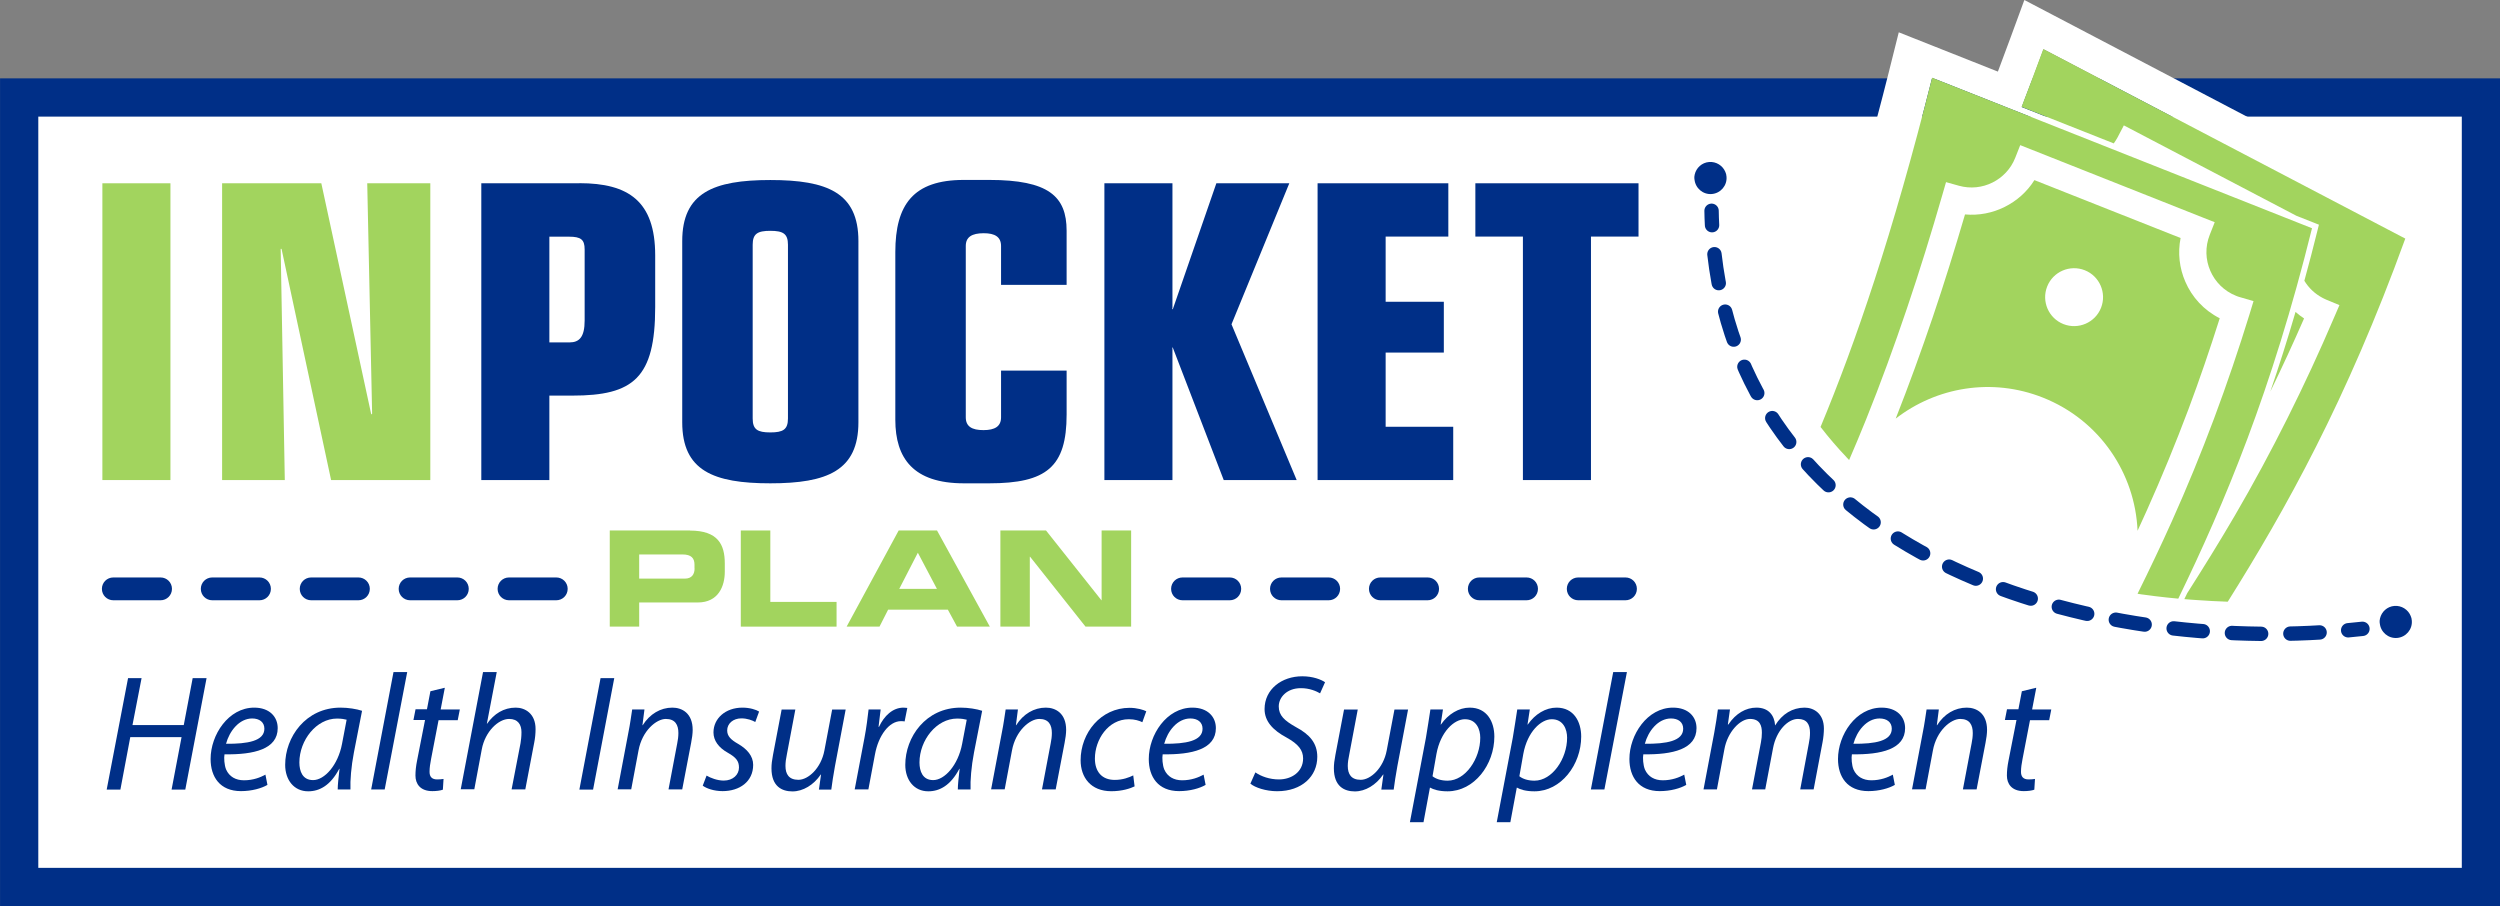 <?xml version="1.0" encoding="UTF-8"?><svg id="Layer_1" xmlns="http://www.w3.org/2000/svg" viewBox="0 0 260.8 94.52"><rect x="0" y="0" width="260.8" height="94.52" fill="#808080" stroke="none"/><defs><style>.cls-1,.cls-2,.cls-3{stroke:#002f87;stroke-miterlimit:10;}.cls-1,.cls-3{fill:none;stroke-linecap:round;stroke-width:1.5px;}.cls-4{fill:#002f87;}.cls-5,.cls-2{fill:#fff;}.cls-6{fill:#a2d45e;}.cls-2{stroke-width:3.99px;}.cls-3{stroke-dasharray:0 0 3.05 3.05;}</style></defs><path class="cls-2" d="M194.92,10.17H2V92.53H258.81V10.17h-63.89Z"/><path class="cls-5" d="M186.91,40.04c.71,1.23,1.47,2.43,2.31,3.58,.14,.2,.29,.39,.44,.59,.09,.11,.17,.23,.26,.34,3.68-8.82,7.51-20.02,11.64-36.43l39.63,15.7c-4.19,16.94-9.12,28.68-13.95,38.64,.21,.02,.43,.04,.65,.06,.1-.21,.2-.42,.3-.62,1.7-2.67,3.37-5.36,4.97-8.1,1.95-3.35,3.78-6.74,5.5-10.18,1.74-3.48,3.35-6.96,4.84-10.45l.57-1.32-1.33-.55c-.05-.02-.13-.06-.22-.1l-.2-.1c-.82-.43-1.46-1.06-1.91-1.79,.47-1.72,.93-3.49,1.39-5.33l.13-.52-2.35-.93-18-9.43-.66,1.26c-.12,.22-.25,.43-.39,.62l-9.62-3.81c.74-1.92,1.5-3.93,2.27-6.03l37.76,19.78c-6.15,16.95-12.5,28.29-18.52,37.88,1.38,.05,2.79,.08,4.22,.07,5.75-9.32,11.84-20.55,17.7-36.72l1.08-2.97-22.75-11.92L211.18,0l-1.42,3.87c-.45,1.23-.9,2.43-1.34,3.6l-10.34-4.1-.96,3.83-.04,.17c-3.58,14.22-6.94,24.47-10.16,32.66Zm53.45-6.81c-1.12,2.59-2.29,5.12-3.51,7.61,.89-2.61,1.76-5.36,2.62-8.28,.28,.24,.57,.47,.89,.68Z"/><path class="cls-6" d="M236.85,40.83c1.21-2.49,2.38-5.02,3.51-7.61-.32-.21-.61-.43-.89-.68-.85,2.92-1.73,5.67-2.62,8.28Z"/><path class="cls-6" d="M229.19,62.6c1.05,.08,2.12,.13,3.21,.17,6.02-9.59,12.37-20.93,18.52-37.88L213.16,5.12c-.77,2.1-1.53,4.1-2.27,6.03l9.62,3.81c.14-.2,.27-.4,.39-.62l.66-1.26,18,9.43,2.35,.93-.13,.52c-.45,1.83-.92,3.61-1.39,5.33,.45,.74,1.09,1.36,1.91,1.79l.2,.1c.09,.04,.16,.07,.22,.1l1.33,.55-.57,1.32c-1.49,3.49-3.1,6.97-4.84,10.45-1.72,3.44-3.55,6.84-5.5,10.18-1.6,2.74-3.27,5.43-4.97,8.1-.1,.21-.2,.42-.3,.62,.24,.02,.49,.04,.73,.06,.19,.02,.39,.03,.58,.04Z"/><path class="cls-5" d="M230.95,43.68c1.36-3.64,2.6-7.27,3.71-10.9l.42-1.38-1.38-.4c-.06-.02-.13-.04-.23-.07l-.21-.08c-1.26-.5-2.19-1.46-2.69-2.61-.5-1.15-.56-2.49-.06-3.75l.52-1.32-1.32-.52-18.97-7.52-.52,1.32c-.46,1.17-1.33,2.06-2.37,2.58-1.06,.53-2.3,.67-3.49,.34l-1.36-.38-.39,1.35c-1.14,3.95-2.36,7.9-3.69,11.83-1.33,3.93-2.74,7.8-4.27,11.6-.57,1.41-1.16,2.81-1.76,4.21,.3,.31,.62,.62,.95,.94,.14,.13,.28,.27,.42,.4,.16,.15,.32,.29,.48,.44,.27,.24,.48,.43,.69,.61,.57,.49,1.16,.97,1.74,1.42,.6,.46,1.2,.9,1.79,1.31,.81,.56,1.71,1.13,2.65,1.69l.16,.09c.08,.05,.16,.09,.24,.14,.41,.24,.83,.47,1.26,.7h0c.44,.24,.88,.47,1.33,.69,.29,.14,.57,.28,.85,.41h0c.09,.04,.18,.09,.26,.13,.77,.36,1.55,.7,2.32,1.02h.04c.3,.14,.61,.26,.9,.37,.72,.28,1.48,.55,2.26,.82l.15,.05c.07,.02,.13,.05,.2,.07,.08,.03,.16,.05,.23,.08,.85,.28,1.73,.55,2.62,.79h0c.09,.03,.19,.05,.28,.08,.7,.19,1.42,.37,2.14,.55h0c.05,.01,.11,.03,.16,.04,.42,.1,.86,.2,1.3,.29l.26,.03,.11,.05h0c.12,.03,.24,.05,.36,.07,.09,.02,.18,.03,.27,.05l.09,.02c.14,.03,.28,.06,.42,.08,1.05,.2,2.11,.38,3.17,.54,1.23-2.49,2.43-5,3.57-7.54,1.58-3.53,3.05-7.1,4.4-10.71Zm-6.99,9.55c-.32,.71-.65,1.42-.97,2.13-.25-5.98-3.95-11.54-9.87-13.89-5.33-2.11-11.14-1.09-15.36,2.19,1.38-3.5,2.67-7.03,3.86-10.57,1.19-3.54,2.31-7.12,3.37-10.73,1.44,.13,2.87-.15,4.13-.78,1.25-.62,2.33-1.58,3.11-2.8l15.25,6.04c-.31,1.56-.11,3.15,.49,4.55,.7,1.61,1.94,2.98,3.59,3.82-1.02,3.23-2.1,6.39-3.26,9.48-1.32,3.53-2.76,7.05-4.34,10.55Z"/><path class="cls-5" d="M217.48,28.19c-1.55-.61-3.31,.15-3.92,1.7-.61,1.55,.15,3.31,1.7,3.92,1.55,.61,3.31-.15,3.92-1.7,.61-1.55-.15-3.31-1.7-3.92Z"/><path class="cls-6" d="M231.56,33.2c-1.66-.84-2.9-2.21-3.59-3.82-.61-1.4-.8-2.99-.49-4.55l-15.25-6.04c-.77,1.23-1.86,2.18-3.11,2.8-1.26,.63-2.69,.91-4.13,.78-1.06,3.61-2.17,7.19-3.37,10.73-1.2,3.54-2.48,7.07-3.86,10.57,4.23-3.28,10.03-4.31,15.36-2.19,5.93,2.35,9.62,7.91,9.87,13.89,.33-.71,.65-1.42,.97-2.13,1.57-3.5,3.01-7.02,4.34-10.55,1.16-3.1,2.24-6.26,3.26-9.48Zm-12.38-1.09c-.61,1.55-2.37,2.31-3.92,1.7-1.55-.61-2.31-2.37-1.7-3.92,.61-1.55,2.37-2.31,3.92-1.7,1.55,.61,2.31,2.37,1.7,3.92Z"/><path class="cls-6" d="M192.64,47.72c.08,.09,.17,.18,.26,.27,.6-1.39,1.19-2.79,1.76-4.21,1.53-3.8,2.94-7.67,4.27-11.6,1.33-3.93,2.55-7.88,3.69-11.83l.39-1.35,1.36,.38c1.19,.33,2.43,.19,3.49-.34,1.04-.52,1.91-1.41,2.37-2.58l.52-1.32,18.97,7.52,1.32,.52-.52,1.32c-.5,1.26-.44,2.6,.06,3.75,.5,1.15,1.43,2.11,2.69,2.61l.21,.08c.09,.03,.17,.06,.23,.07l1.38,.4-.42,1.38c-1.12,3.63-2.35,7.26-3.71,10.9-1.35,3.61-2.81,7.17-4.4,10.71-1.14,2.54-2.34,5.05-3.57,7.54,.15,.02,.3,.04,.44,.07,.11,.02,.21,.03,.32,.04l.46,.06c.2,.03,.4,.05,.6,.08,.78,.1,1.59,.18,2.43,.26,4.83-9.95,9.76-21.69,13.95-38.64l-39.63-15.7c-4.13,16.41-7.97,27.61-11.64,36.43,.85,1.1,1.77,2.17,2.73,3.18Z"/><path class="cls-4" d="M176.77,18.71c.08,.92,.89,1.61,1.81,1.53,.92-.08,1.61-.89,1.53-1.81-.01-.17-.05-.34-.12-.49-.27-.66-.95-1.1-1.7-1.04s-1.34,.61-1.5,1.31c-.04,.16-.05,.33-.03,.5Z"/><path class="cls-4" d="M248.26,65.02c.08,.92,.89,1.61,1.81,1.53,.92-.08,1.61-.89,1.53-1.81-.01-.17-.05-.34-.12-.49-.27-.66-.95-1.1-1.7-1.04s-1.34,.61-1.5,1.31c-.04,.16-.05,.33-.03,.5Z"/><g><rect class="cls-6" x="10.68" y="19.12" width="7.1" height="30.96"/><polygon class="cls-6" points="38.82 43.15 38.73 43.24 33.52 19.12 23.17 19.12 23.17 50.08 29.71 50.08 29.28 25.96 29.37 25.96 34.54 50.08 44.89 50.08 44.89 19.12 38.31 19.12 38.82 43.15"/><path class="cls-4" d="M80.36,50.42c5.94,0,9.19-1.33,9.19-6.37V25.15c0-5.05-3.25-6.37-9.19-6.37s-9.19,1.33-9.19,6.37v18.9c0,5.05,3.25,6.37,9.19,6.37Zm-1.84-24.89c0-1.15,.51-1.45,1.84-1.45s1.84,.3,1.84,1.45v18.13c0,1.15-.51,1.45-1.84,1.45s-1.84-.3-1.84-1.45V25.53Z"/><path class="cls-4" d="M100.54,50.42h2.65c5.99,0,8.08-1.71,8.08-7.18v-4.58h-6.84v4.88c0,.94-.64,1.33-1.84,1.33s-1.84-.38-1.84-1.33V25.66c0-.94,.64-1.33,1.88-1.33,1.15,0,1.8,.38,1.8,1.33v4.06h6.84v-5.65c0-3.59-1.88-5.3-8.08-5.3h-2.65c-5.26,0-7.14,2.57-7.14,7.53v17.49c0,4.02,1.88,6.63,7.14,6.63Z"/><polygon class="cls-4" points="128.47 33.83 134.5 19.12 126.89 19.12 122.35 32.25 122.27 32.25 122.31 32.16 122.31 19.12 115.21 19.12 115.21 50.08 122.31 50.08 122.31 36.35 122.27 36.27 122.35 36.27 127.66 50.08 135.27 50.08 128.47 33.83"/><polygon class="cls-4" points="151.6 44.52 144.55 44.52 144.55 36.78 150.62 36.78 150.62 31.48 144.55 31.48 144.55 24.68 151.09 24.68 151.09 19.12 137.45 19.12 137.45 50.08 151.6 50.08 151.6 44.52"/><polygon class="cls-4" points="153.91 24.68 158.87 24.68 158.87 50.08 165.97 50.08 165.97 24.68 170.93 24.68 170.93 19.12 153.91 19.12 153.91 24.68"/><path class="cls-4" d="M60.43,19.12h-10.22v30.96h7.1v-8.81h2.4c6.37,0,8.64-1.84,8.64-9.24v-5.39c0-5.65-2.78-7.53-7.91-7.53Zm.56,14.33c0,1.71-.56,2.27-1.58,2.27h-2.1v-11.03h2.05c1.24,0,1.63,.3,1.63,1.33v7.44Z"/></g><g><path class="cls-6" d="M71.99,55.34h-8.38v10.03h3.07v-2.52h6.11c2.17,0,2.82-1.72,2.82-3.21v-.86c0-1.97-.71-3.43-3.63-3.43Zm.47,3.95c0,.6-.28,1.07-1,1.07h-4.78v-2.52h4.51c.93,0,1.26,.39,1.26,1.07v.39Z"/><polygon class="cls-6" points="80.36 55.34 77.28 55.34 77.28 65.37 87.27 65.37 87.27 62.79 80.36 62.79 80.36 55.34"/><path class="cls-6" d="M93.75,55.34l-5.43,10.03h3.43l.9-1.77h6.23l.96,1.77h3.42l-5.51-10.03h-4Zm.06,6.09l1.94-3.77,1.99,3.77h-3.93Z"/><polygon class="cls-6" points="114.92 62.62 114.9 62.62 109.12 55.34 104.36 55.34 104.36 65.37 107.43 65.37 107.43 58.08 107.46 58.08 113.24 65.37 118 65.37 118 55.34 114.92 55.34 114.92 62.62"/></g><g><path class="cls-1" d="M178.55,21.99c0,.5,.03,1,.05,1.5"/><path class="cls-3" d="M178.85,26.52c3.59,31.44,38.12,41.36,64.59,39.36"/><path class="cls-1" d="M244.96,65.75c.5-.05,1-.1,1.49-.15"/></g><g><path class="cls-4" d="M16.75,62.62h-4.93c-.66,0-1.19-.53-1.19-1.19s.53-1.19,1.19-1.19h4.93c.66,0,1.19,.53,1.19,1.19s-.53,1.19-1.19,1.19Z"/><path class="cls-4" d="M58.03,62.62h-4.93c-.66,0-1.19-.53-1.19-1.19s.53-1.19,1.19-1.19h4.93c.66,0,1.19,.53,1.19,1.19s-.53,1.19-1.19,1.19Z"/><path class="cls-4" d="M27.07,62.62h-4.93c-.66,0-1.19-.53-1.19-1.19s.53-1.19,1.19-1.19h4.93c.66,0,1.19,.53,1.19,1.19s-.53,1.19-1.19,1.19Z"/><path class="cls-4" d="M37.39,62.62h-4.93c-.66,0-1.19-.53-1.19-1.19s.53-1.19,1.19-1.19h4.93c.66,0,1.19,.53,1.19,1.19s-.53,1.19-1.19,1.19Z"/><path class="cls-4" d="M47.71,62.62h-4.93c-.66,0-1.19-.53-1.19-1.19s.53-1.19,1.19-1.19h4.93c.66,0,1.19,.53,1.19,1.19s-.53,1.19-1.19,1.19Z"/></g><g><path class="cls-4" d="M128.29,62.62h-4.93c-.66,0-1.19-.53-1.19-1.19s.53-1.19,1.19-1.19h4.93c.66,0,1.19,.53,1.19,1.19s-.53,1.19-1.19,1.19Z"/><path class="cls-4" d="M169.57,62.62h-4.93c-.66,0-1.19-.53-1.19-1.19s.53-1.19,1.19-1.19h4.93c.66,0,1.19,.53,1.19,1.19s-.53,1.19-1.19,1.19Z"/><path class="cls-4" d="M138.61,62.62h-4.93c-.66,0-1.19-.53-1.19-1.19s.53-1.19,1.19-1.19h4.93c.66,0,1.19,.53,1.19,1.19s-.53,1.19-1.19,1.19Z"/><path class="cls-4" d="M148.93,62.62h-4.93c-.66,0-1.19-.53-1.19-1.19s.53-1.19,1.19-1.19h4.93c.66,0,1.19,.53,1.19,1.19s-.53,1.19-1.19,1.19Z"/><path class="cls-4" d="M159.25,62.62h-4.93c-.66,0-1.19-.53-1.19-1.19s.53-1.19,1.19-1.19h4.93c.66,0,1.19,.53,1.19,1.19s-.53,1.19-1.19,1.19Z"/></g><g><path class="cls-4" d="M14.77,70.74l-.95,4.9h5.35l.93-4.9h1.45l-2.22,11.63h-1.43l1.04-5.47h-5.35l-1.03,5.47h-1.43l2.23-11.63h1.43Z"/><path class="cls-4" d="M27.9,81.88c-.62,.36-1.64,.65-2.76,.65-2.21,0-3.17-1.5-3.17-3.35,0-2.52,1.86-5.36,4.55-5.36,1.59,0,2.45,.95,2.45,2.14,0,2.19-2.47,2.78-5.55,2.73-.07,.36-.02,1.14,.17,1.59,.33,.74,1,1.12,1.86,1.12,.98,0,1.73-.31,2.24-.59l.21,1.07Zm-1.59-6.93c-1.36,0-2.38,1.33-2.73,2.64,2.24,.02,4-.28,4-1.57,0-.69-.52-1.07-1.28-1.07Z"/><path class="cls-4" d="M35.23,82.36c0-.5,.09-1.29,.19-2.16h-.03c-.91,1.73-2.05,2.35-3.24,2.35-1.47,0-2.4-1.17-2.4-2.76,0-2.9,2.14-5.97,5.78-5.97,.79,0,1.67,.14,2.24,.33l-.85,4.35c-.28,1.45-.4,2.93-.36,3.86h-1.33Zm.93-7.28c-.21-.05-.52-.12-1-.12-2.16,0-3.92,2.26-3.93,4.57,0,.93,.33,1.85,1.43,1.85,1.19,0,2.6-1.55,3.02-3.78l.48-2.52Z"/><path class="cls-4" d="M38.72,82.36l2.33-12.25h1.43l-2.35,12.25h-1.41Z"/><path class="cls-4" d="M46.4,71.77l-.43,2.24h2l-.22,1.12h-2l-.78,4.05c-.09,.47-.16,.9-.16,1.34,0,.5,.24,.79,.79,.79,.24,0,.48-.02,.67-.05l-.07,1.12c-.26,.1-.69,.15-1.1,.15-1.28,0-1.76-.78-1.76-1.62,0-.48,.05-.97,.17-1.57l.83-4.23h-1.21l.22-1.12h1.19l.36-1.88,1.48-.36Z"/><path class="cls-4" d="M48.06,82.36l2.33-12.25h1.43l-1.03,5.38h.03c.71-1.02,1.73-1.67,2.98-1.67,.95,0,2.07,.59,2.07,2.24,0,.45-.05,.98-.14,1.41l-.93,4.88h-1.43l.93-4.81c.05-.31,.1-.69,.1-1.16,0-.78-.36-1.38-1.29-1.38-1.1,0-2.5,1.29-2.85,3.17l-.78,4.17h-1.43Z"/><path class="cls-4" d="M64.08,70.74l-2.21,11.63h-1.43l2.21-11.63h1.43Z"/><path class="cls-4" d="M64.43,82.36l1.12-5.92c.19-.93,.29-1.74,.4-2.43h1.28l-.21,1.64h.03c.74-1.17,1.86-1.83,3.09-1.83,1,0,2.12,.57,2.12,2.33,0,.36-.07,.9-.16,1.34l-.93,4.86h-1.43l.91-4.81c.07-.33,.12-.72,.12-1.07,0-.85-.33-1.47-1.31-1.47s-2.47,1.22-2.85,3.29l-.76,4.05h-1.43Z"/><path class="cls-4" d="M73.71,80.91c.4,.24,1.12,.52,1.79,.52,.97,0,1.59-.62,1.59-1.36,0-.66-.29-1.05-1.16-1.54-.97-.54-1.5-1.28-1.5-2.12,0-1.47,1.26-2.59,3.02-2.59,.76,0,1.43,.21,1.74,.41l-.4,1.09c-.29-.17-.83-.38-1.45-.38-.86,0-1.48,.54-1.48,1.26,0,.6,.4,.98,1.14,1.4,.93,.54,1.57,1.26,1.57,2.19,0,1.76-1.43,2.74-3.19,2.74-.9,0-1.69-.28-2.07-.57l.4-1.05Z"/><path class="cls-4" d="M88.22,74.02l-1.12,5.92c-.17,.93-.29,1.74-.38,2.43h-1.29l.22-1.57h-.03c-.74,1.09-1.85,1.76-2.95,1.76s-2.19-.52-2.19-2.41c0-.4,.05-.84,.16-1.4l.9-4.73h1.43l-.88,4.66c-.1,.47-.15,.86-.15,1.22,0,.86,.36,1.45,1.35,1.45,1.03,0,2.36-1.21,2.71-3.05l.81-4.28h1.43Z"/><path class="cls-4" d="M89.16,82.36l1.02-5.38c.21-1.09,.34-2.19,.43-2.97h1.26c-.07,.59-.14,1.17-.22,1.81h.05c.53-1.14,1.43-2,2.55-2,.12,0,.29,.02,.4,.03l-.28,1.41c-.09-.02-.22-.03-.38-.03-1.24,0-2.35,1.5-2.71,3.45l-.69,3.67h-1.43Z"/><path class="cls-4" d="M99.92,82.36c0-.5,.09-1.29,.19-2.16h-.03c-.91,1.73-2.05,2.35-3.24,2.35-1.47,0-2.4-1.17-2.4-2.76,0-2.9,2.14-5.97,5.78-5.97,.79,0,1.67,.14,2.24,.33l-.85,4.35c-.28,1.45-.4,2.93-.36,3.86h-1.33Zm.93-7.28c-.21-.05-.52-.12-1-.12-2.16,0-3.92,2.26-3.93,4.57,0,.93,.33,1.85,1.43,1.85,1.19,0,2.6-1.55,3.02-3.78l.48-2.52Z"/><path class="cls-4" d="M103.39,82.36l1.12-5.92c.19-.93,.29-1.74,.4-2.43h1.28l-.21,1.64h.03c.74-1.17,1.86-1.83,3.09-1.83,1,0,2.12,.57,2.12,2.33,0,.36-.07,.9-.16,1.34l-.93,4.86h-1.43l.91-4.81c.07-.33,.12-.72,.12-1.07,0-.85-.33-1.47-1.31-1.47s-2.47,1.22-2.85,3.29l-.76,4.05h-1.43Z"/><path class="cls-4" d="M118.35,82.04c-.43,.21-1.29,.5-2.41,.5-2.16,0-3.21-1.45-3.21-3.23,0-2.85,2.1-5.47,5.11-5.47,.78,0,1.48,.22,1.74,.36l-.41,1.14c-.33-.16-.79-.31-1.41-.31-2.17,0-3.54,2.14-3.54,4.1,0,1.35,.71,2.23,2.07,2.23,.85,0,1.5-.26,1.93-.47l.14,1.14Z"/><path class="cls-4" d="M125.77,81.88c-.62,.36-1.64,.65-2.76,.65-2.21,0-3.17-1.5-3.17-3.35,0-2.52,1.86-5.36,4.55-5.36,1.59,0,2.45,.95,2.45,2.14,0,2.19-2.47,2.78-5.55,2.73-.07,.36-.02,1.14,.17,1.59,.33,.74,1,1.12,1.86,1.12,.98,0,1.73-.31,2.24-.59l.21,1.07Zm-1.59-6.93c-1.36,0-2.38,1.33-2.73,2.64,2.24,.02,4-.28,4-1.57,0-.69-.52-1.07-1.28-1.07Z"/><path class="cls-4" d="M130.95,80.57c.62,.43,1.5,.74,2.47,.74,1.31,0,2.52-.78,2.52-2.19,0-.86-.5-1.5-1.71-2.17-1.48-.79-2.31-1.73-2.31-2.98,0-2.07,1.79-3.42,3.93-3.42,1.12,0,1.97,.34,2.38,.62l-.52,1.16c-.36-.21-1.09-.55-2.02-.54-1.43,0-2.29,.95-2.29,1.9s.59,1.48,1.79,2.16c1.43,.76,2.23,1.67,2.23,3.1,0,2.02-1.59,3.59-4.19,3.59-1.17,0-2.31-.38-2.79-.79l.52-1.17Z"/><path class="cls-4" d="M146.89,74.02l-1.12,5.92c-.17,.93-.29,1.74-.38,2.43h-1.29l.22-1.57h-.03c-.74,1.09-1.85,1.76-2.95,1.76s-2.19-.52-2.19-2.41c0-.4,.05-.84,.16-1.4l.9-4.73h1.43l-.88,4.66c-.1,.47-.16,.86-.16,1.22,0,.86,.36,1.45,1.35,1.45,1.03,0,2.36-1.21,2.71-3.05l.81-4.28h1.43Z"/><path class="cls-4" d="M147.08,85.78l1.67-8.8c.17-1,.34-2.12,.47-2.97h1.31l-.24,1.57h.03c.76-1.09,1.86-1.76,3-1.76,1.81,0,2.57,1.48,2.57,3.02,0,2.93-2.1,5.71-4.88,5.71-.9,0-1.48-.19-1.81-.38h-.03l-.67,3.6h-1.41Zm2.35-4.81c.36,.29,.91,.47,1.59,.47,1.85,0,3.4-2.29,3.4-4.48,0-.88-.4-1.93-1.6-1.93-1.12,0-2.54,1.29-2.97,3.62l-.41,2.33Z"/><path class="cls-4" d="M156.14,85.78l1.67-8.8c.17-1,.34-2.12,.47-2.97h1.31l-.24,1.57h.03c.76-1.09,1.86-1.76,3-1.76,1.81,0,2.57,1.48,2.57,3.02,0,2.93-2.1,5.71-4.88,5.71-.9,0-1.48-.19-1.81-.38h-.03l-.67,3.6h-1.41Zm2.35-4.81c.36,.29,.91,.47,1.59,.47,1.85,0,3.4-2.29,3.4-4.48,0-.88-.4-1.93-1.6-1.93-1.12,0-2.54,1.29-2.97,3.62l-.41,2.33Z"/><path class="cls-4" d="M165.96,82.36l2.33-12.25h1.43l-2.35,12.25h-1.41Z"/><path class="cls-4" d="M175.91,81.88c-.62,.36-1.64,.65-2.76,.65-2.21,0-3.17-1.5-3.17-3.35,0-2.52,1.86-5.36,4.55-5.36,1.59,0,2.45,.95,2.45,2.14,0,2.19-2.47,2.78-5.55,2.73-.07,.36-.02,1.14,.17,1.59,.33,.74,1,1.12,1.86,1.12,.98,0,1.73-.31,2.24-.59l.21,1.07Zm-1.59-6.93c-1.36,0-2.38,1.33-2.73,2.64,2.24,.02,4-.28,4-1.57,0-.69-.52-1.07-1.28-1.07Z"/><path class="cls-4" d="M177.71,82.36l1.12-5.92c.17-.93,.29-1.74,.38-2.43h1.26l-.22,1.57h.05c.78-1.16,1.83-1.76,2.93-1.76,1.28,0,1.88,.81,1.95,1.86,.74-1.21,1.81-1.85,3.07-1.86,.97,0,2.02,.62,2.02,2.19,0,.4-.05,.95-.14,1.41l-.93,4.93h-1.4l.9-4.81c.07-.31,.12-.74,.12-1.09,0-.88-.33-1.45-1.26-1.45-1.04,0-2.26,1.21-2.6,3.07l-.81,4.28h-1.38l.93-4.9c.07-.36,.1-.69,.1-1.02,0-.71-.19-1.43-1.24-1.43s-2.35,1.38-2.67,3.16l-.78,4.19h-1.4Z"/><path class="cls-4" d="M197.67,81.88c-.62,.36-1.64,.65-2.76,.65-2.21,0-3.17-1.5-3.17-3.35,0-2.52,1.86-5.36,4.55-5.36,1.59,0,2.45,.95,2.45,2.14,0,2.19-2.47,2.78-5.55,2.73-.07,.36-.02,1.14,.17,1.59,.33,.74,1,1.12,1.86,1.12,.98,0,1.73-.31,2.24-.59l.21,1.07Zm-1.59-6.93c-1.36,0-2.38,1.33-2.73,2.64,2.24,.02,4-.28,4-1.57,0-.69-.52-1.07-1.28-1.07Z"/><path class="cls-4" d="M199.46,82.36l1.12-5.92c.19-.93,.29-1.74,.4-2.43h1.28l-.21,1.64h.03c.74-1.17,1.86-1.83,3.09-1.83,1,0,2.12,.57,2.12,2.33,0,.36-.07,.9-.16,1.34l-.93,4.86h-1.43l.91-4.81c.07-.33,.12-.72,.12-1.07,0-.85-.33-1.47-1.31-1.47s-2.47,1.22-2.85,3.29l-.76,4.05h-1.43Z"/><path class="cls-4" d="M212.42,71.77l-.43,2.24h2l-.22,1.12h-2l-.78,4.05c-.09,.47-.16,.9-.16,1.34,0,.5,.24,.79,.79,.79,.24,0,.48-.02,.67-.05l-.07,1.12c-.26,.1-.69,.15-1.1,.15-1.28,0-1.76-.78-1.76-1.62,0-.48,.05-.97,.17-1.57l.83-4.23h-1.21l.22-1.12h1.19l.36-1.88,1.48-.36Z"/></g></svg>